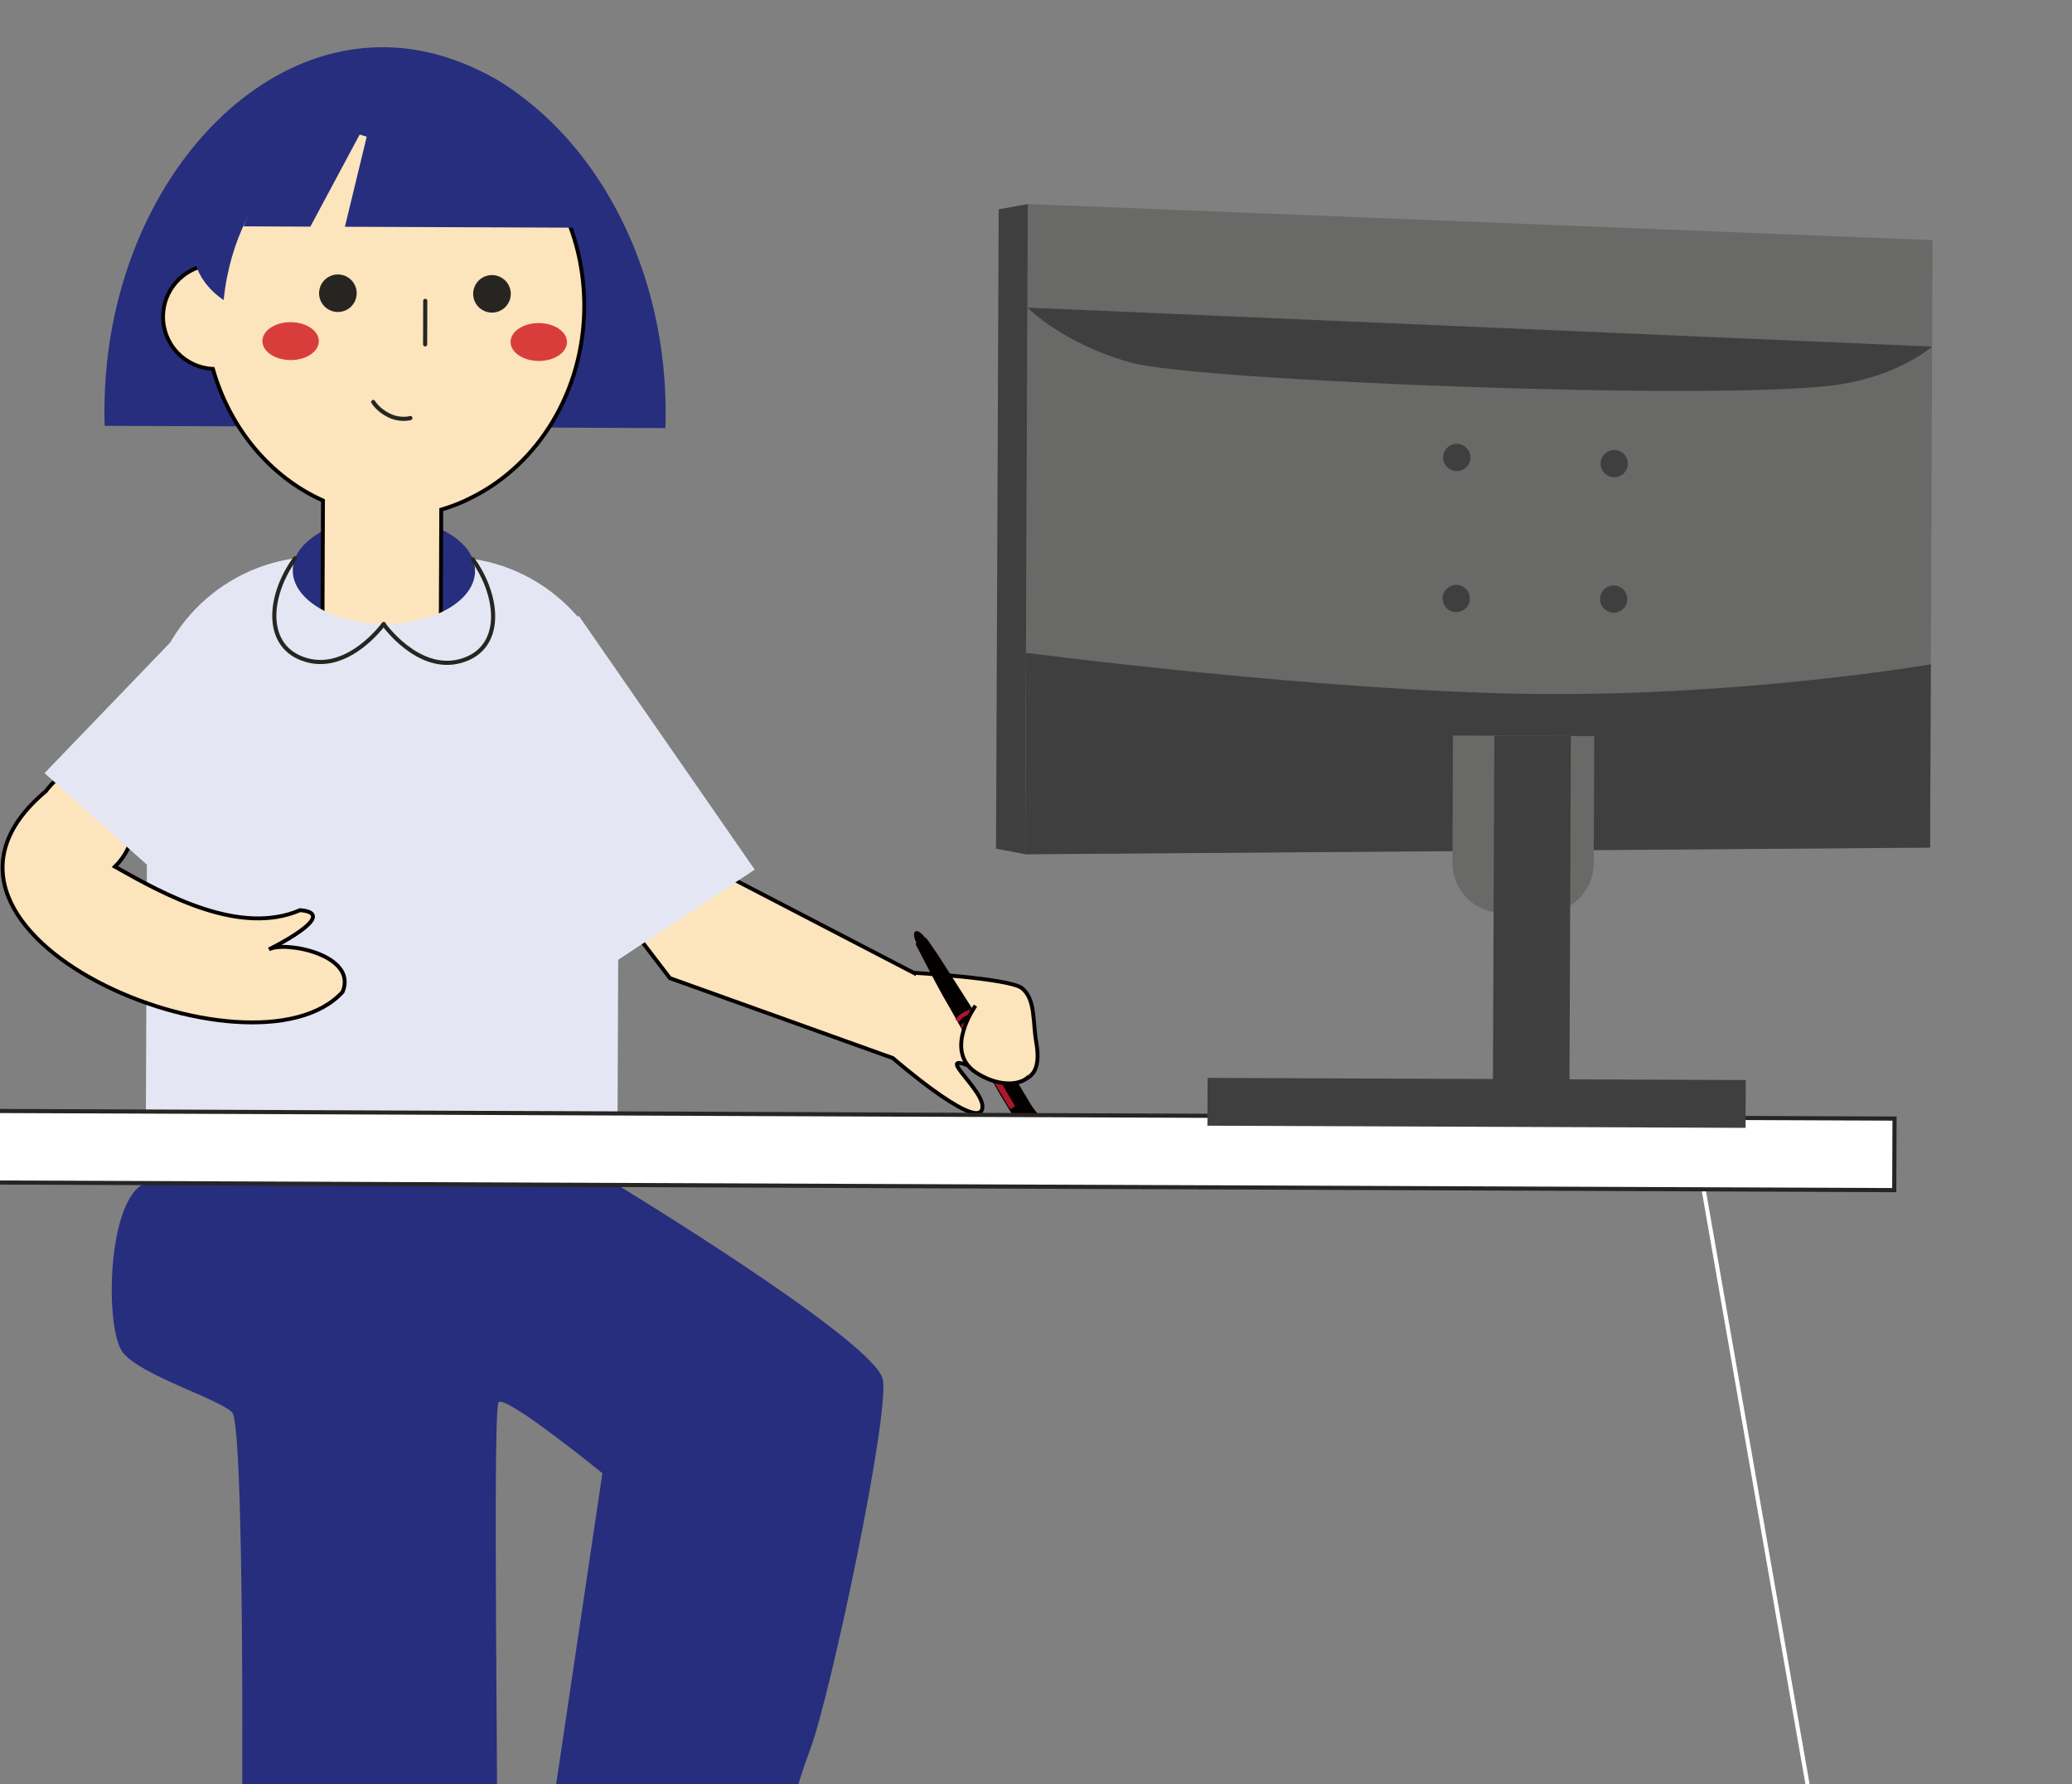 <svg width="266" height="229" viewBox="0 0 266 229" fill="none" xmlns="http://www.w3.org/2000/svg">
<rect x="0" y="0" width="266" height="229" fill="#808080" stroke="none"/>
<mask id="mask0_813_21421" style="mask-type:luminance" maskUnits="userSpaceOnUse" x="-5" y="0" width="271" height="244">
<path d="M-4.027 -6.85959e-05L265.48 1.079L264.507 243.073L-5.001 241.994L-4.027 -6.85959e-05Z" fill="white"/>
</mask>
<g mask="url(#mask0_813_21421)">
<path d="M117.32 124.858C117.32 124.858 129.687 125.568 131.214 126.842C132.953 128.287 132.558 131.046 133.045 133.844C134.349 141.266 127.29 138.1 126.394 137.68C118.031 133.712 127.211 140.228 126.025 142.514C124.893 144.721 114.62 135.801 114.62 135.801L86.002 125.541L64.324 97.205L79.786 92.173L93.1 112.299L117.32 124.871V124.858Z" fill="#FCE4BC" stroke="#050000" stroke-width="0.5" stroke-miterlimit="10"/>
<path d="M13.437 54.654C12.646 29.063 28.266 7.926 46.625 6.179C66.933 4.247 86.345 26.462 85.424 54.943C61.428 54.851 37.432 54.746 13.424 54.654H13.437Z" fill="#262E7D"/>
<path d="M49.255 80.101C42.788 80.075 37.559 76.99 37.574 73.21C37.589 69.43 42.843 66.386 49.31 66.412C55.776 66.438 61.005 69.523 60.99 73.303C60.975 77.084 55.721 80.127 49.255 80.101Z" fill="#262E7D"/>
<path d="M90.545 171.652L108.113 176.302L88.319 249.331L104.426 258.697L92.046 267.867L65.904 262.862L69.591 249.515L69.473 249.475L90.545 171.652Z" fill="#FCE4BC" stroke="#050000" stroke-width="0.5" stroke-miterlimit="10"/>
<path d="M37.734 164.729L55.909 165.267L53.156 257.528L70.988 262.98L61.019 274.725L34.428 275.789L34.955 261.955H34.837L37.734 164.729Z" fill="#FCE4BC" stroke="#050000" stroke-width="0.5" stroke-miterlimit="10"/>
<path d="M26.672 34.003C27.844 27.46 31.163 21.772 35.773 17.87C39.908 13.653 45.307 11.118 51.208 11.144C60.545 11.184 68.566 17.634 72.306 26.922C74.044 30.64 75.019 34.87 75.006 39.349C74.966 50.227 69.079 59.567 60.664 63.797C59.386 64.467 58.03 65.006 56.647 65.413L56.528 95.208L41.343 95.142L41.462 64.244C34.745 61.249 29.517 55.035 27.331 47.35C23.748 47.179 20.917 44.236 20.93 40.624C20.943 37.261 23.445 34.489 26.685 34.016L26.672 34.003Z" fill="#FCE4BC" stroke="#050000" stroke-width="0.5" stroke-miterlimit="10"/>
<path d="M54.579 44.197L54.592 38.614" stroke="#272521" stroke-width="0.53" stroke-linecap="round" stroke-linejoin="round"/>
<path d="M60.913 38.6C61.4 39.835 62.809 40.44 64.047 39.954C65.285 39.468 65.891 38.062 65.404 36.827C64.917 35.592 63.507 34.988 62.269 35.474C61.031 35.96 60.426 37.366 60.913 38.6Z" fill="#272521"/>
<path d="M41.132 38.522C41.619 39.757 43.028 40.361 44.266 39.875C45.504 39.389 46.11 37.983 45.623 36.748C45.135 35.513 43.726 34.909 42.488 35.395C41.25 35.881 40.644 37.287 41.132 38.522Z" fill="#272521"/>
<path d="M28.714 38.508C28.714 38.508 24.5 35.934 24.961 31.691C25.422 27.447 28.912 15.466 36.076 11.065C41.081 8.004 49.404 7.151 52.644 7.164C60.875 7.19 65.985 11.617 67.934 13.233C72.807 17.266 75.481 26.12 75.481 26.12L42.674 16.215C42.674 16.215 30.334 22.521 28.714 38.508Z" fill="#262E7D"/>
<path d="M37.3 46.212C35.3 46.204 33.683 45.11 33.688 43.767C33.694 42.425 35.319 41.344 37.32 41.352C39.32 41.36 40.937 42.454 40.932 43.797C40.926 45.139 39.3 46.22 37.3 46.212Z" fill="#D83D3B"/>
<path d="M69.158 46.327C67.157 46.319 65.54 45.224 65.546 43.882C65.551 42.54 67.177 41.458 69.177 41.467C71.177 41.474 72.794 42.569 72.789 43.911C72.784 45.254 71.158 46.335 69.158 46.327Z" fill="#D83D3B"/>
<path d="M44.266 29.103L77.033 29.234C73.464 19.867 64.601 13.22 54.21 13.181C52.037 13.181 49.943 13.457 47.941 13.982L44.28 29.103H44.266Z" fill="#262E7D"/>
<path d="M47.928 13.995C40.329 16.018 34.139 21.667 31.255 29.05L39.841 29.09L47.928 13.995Z" fill="#262E7D"/>
<path d="M60.691 71.745C60.888 72.244 60.994 72.757 60.994 73.295C60.98 77.079 55.726 80.113 49.259 80.087C42.793 80.061 37.564 76.974 37.578 73.203C37.578 72.665 37.683 72.152 37.894 71.653C27.213 73.138 18.968 82.255 18.929 93.316L18.692 151.828L79.247 152.064L79.484 93.552C79.524 82.491 71.358 73.295 60.691 71.732V71.745Z" fill="#E4E7F3"/>
<path d="M49.258 80.087C49.258 80.087 44.793 86.288 39.328 84.711C33.862 83.135 34.336 76.553 37.892 71.653" stroke="#272521" stroke-width="0.53" stroke-linecap="round" stroke-linejoin="round"/>
<path d="M49.259 80.127C49.259 80.127 53.671 86.367 59.15 84.83C64.629 83.293 64.207 76.711 60.691 71.785" stroke="#272521" stroke-width="0.53" stroke-linecap="round" stroke-linejoin="round"/>
<path d="M96.893 111.616L79.166 123.321L58.028 91.477L74.306 79.036L96.893 111.616Z" fill="#E4E7F3"/>
<path d="M38.525 116.818C30.807 120.142 21.206 114.887 14.753 111.235C21.588 104.456 11.987 93.369 5.876 101.553C-15.867 119.8 32.559 139.873 43.99 127.301C45.952 122.48 36.47 120.746 34.534 121.85C34.534 121.85 43.871 117.278 38.538 116.818H38.525Z" fill="#FCE4BC" stroke="#050000" stroke-width="0.5" stroke-miterlimit="10"/>
<path d="M5.718 99.228L21.548 113.389L36.549 96.692L21.864 82.452L5.718 99.228Z" fill="#E4E7F3"/>
<path d="M79.246 152.078C79.246 152.078 112.513 172.269 113.343 177.077C114.172 181.885 106.665 217.29 104.097 224.279C101.516 231.267 100.936 235.235 100.936 235.235C100.936 235.235 75.742 235.261 73.398 233.343L71.041 231.425L77.336 189.085C77.336 189.085 64.772 178.864 63.995 179.994C63.218 181.124 63.995 233.698 63.771 235.09C63.56 236.483 47.453 240.371 41.053 240.345C34.652 240.319 31.07 237.573 31.07 237.573C31.07 237.573 31.478 182.976 29.793 181.268C28.107 179.56 18.242 176.565 15.819 173.662C13.409 170.758 13.686 153.799 18.677 151.841C23.682 149.897 79.232 152.078 79.232 152.078H79.246Z" fill="#262E7D"/>
<path d="M52.684 53.656C52.684 53.656 51.432 54.037 49.957 53.327C48.496 52.618 47.916 51.593 47.916 51.593" stroke="#272521" stroke-width="0.53" stroke-linecap="round" stroke-linejoin="round"/>
<path d="M124.31 131.356L130.582 141.957C130.686 142.132 130.627 142.357 130.452 142.461L130.202 142.608C130.027 142.711 129.801 142.653 129.697 142.478L123.425 131.877C123.322 131.702 123.38 131.477 123.555 131.373L123.805 131.226C123.98 131.123 124.206 131.181 124.31 131.356Z" fill="#AA182C"/>
<path d="M118.716 120.299L118.11 120.628L117.623 120.956L117.557 121.206C117.557 121.206 120.534 126.999 121.35 128.352C122.167 129.705 123.563 132.346 124.01 132.99C124.458 133.633 128.449 140.57 128.449 140.57C128.449 140.57 130.055 143.21 130.332 143.723C130.595 144.235 131.056 145.549 131.135 145.641C131.214 145.733 134.033 147.834 134.033 147.834L134.586 147.559L134.02 143.959C134.02 143.959 132.782 142.475 132.373 141.805C131.965 141.135 127.395 133.568 127.395 133.568C127.395 133.568 125.077 129.85 124.577 129.075C124.09 128.313 120.968 123.413 120.573 122.808C120.178 122.204 119.072 120.575 118.94 120.457C118.808 120.339 118.716 120.299 118.716 120.299Z" fill="#050000"/>
<path d="M117.624 120.956C117.624 120.956 117.057 119.84 117.505 119.551C117.953 119.262 118.717 120.299 118.717 120.299L117.624 120.956Z" fill="#050000"/>
<path d="M124.319 131.36L126.93 135.772C127.033 135.947 126.975 136.173 126.8 136.276L126.55 136.423C126.375 136.526 126.149 136.468 126.045 136.293L123.434 131.881C123.331 131.706 123.389 131.48 123.565 131.377L123.814 131.23C123.989 131.127 124.216 131.185 124.319 131.36Z" fill="#AA182C"/>
<path d="M124.34 131.885L126.724 135.913C126.797 136.038 126.756 136.199 126.631 136.273L126.438 136.386C126.312 136.46 126.151 136.418 126.077 136.293L123.694 132.266C123.62 132.141 123.662 131.98 123.787 131.906L123.98 131.793C124.105 131.719 124.266 131.76 124.34 131.885Z" fill="#EBEBEA"/>
<path d="M127.819 137.752L130.202 141.779C130.276 141.904 130.234 142.065 130.109 142.139L129.916 142.253C129.791 142.326 129.63 142.285 129.556 142.16L127.172 138.132C127.099 138.007 127.14 137.846 127.265 137.773L127.458 137.659C127.583 137.585 127.745 137.627 127.819 137.752Z" fill="#AA182C"/>
<path d="M131.135 145.654C131.135 145.654 131.886 145.352 132.505 144.997C133.124 144.642 133.861 144.077 133.861 144.077" stroke="#AA182C" stroke-width="0.53" stroke-miterlimit="10"/>
<path d="M134.033 147.861C134.033 147.861 134.402 148.255 134.547 148.189C134.691 148.123 134.586 147.585 134.586 147.585L134.033 147.861Z" fill="#AA182C"/>
<path d="M122.851 131.006C122.851 131.006 123.233 130.507 123.667 130.257C124.102 130.008 124.826 129.745 124.826 129.745" stroke="#AA182C" stroke-width="0.53" stroke-miterlimit="10"/>
<path d="M125.235 129.075C125.235 129.075 121.126 134.803 125.196 137.588C127.764 139.348 130.806 139.519 132.123 138.126" fill="#FCE4BC"/>
<path d="M125.235 129.075C125.235 129.075 121.126 134.803 125.196 137.588C127.764 139.348 130.806 139.519 132.123 138.126" stroke="#050000" stroke-width="0.5" stroke-miterlimit="10"/>
<path d="M218.426 151.066L242.633 289.569" stroke="white" stroke-width="0.53" stroke-miterlimit="10"/>
<path d="M-81.683 142.266L243.217 143.567L243.18 152.749L-81.72 151.448L-81.683 142.266Z" fill="white" stroke="#272521" stroke-width="0.53" stroke-miterlimit="10"/>
<path d="M131.952 26.186L248.098 30.824L247.782 108.778L131.61 109.632L131.952 26.186Z" fill="#696968"/>
<path d="M131.951 26.186L128.211 26.869L127.868 108.923L131.609 109.632L131.951 26.186Z" fill="#403F3F"/>
<path d="M224.093 144.757L155.004 144.481L155.029 138.346L224.117 138.622L224.093 144.757Z" fill="#403F3F"/>
<path d="M247.873 85.263C247.873 85.263 224.523 89.296 197.564 89.073C170.605 88.85 131.727 83.792 131.727 83.792L131.622 109.646L247.781 108.792L247.873 85.276V85.263Z" fill="#403F3F"/>
<path d="M207.233 61.249C206.265 61.249 205.481 60.467 205.481 59.502C205.481 58.537 206.265 57.754 207.233 57.754C208.2 57.754 208.984 58.537 208.984 59.502C208.984 60.467 208.2 61.249 207.233 61.249Z" fill="#403F3F"/>
<path d="M187.016 60.461C186.049 60.461 185.264 59.678 185.264 58.713C185.264 57.748 186.049 56.966 187.016 56.966C187.983 56.966 188.768 57.748 188.768 58.713C188.768 59.678 187.983 60.461 187.016 60.461Z" fill="#403F3F"/>
<path d="M186.95 78.563C185.982 78.563 185.198 77.781 185.198 76.816C185.198 75.851 185.982 75.069 186.95 75.069C187.917 75.069 188.701 75.851 188.701 76.816C188.701 77.781 187.917 78.563 186.95 78.563Z" fill="#403F3F"/>
<path d="M207.164 78.642C206.197 78.642 205.413 77.86 205.413 76.895C205.413 75.93 206.197 75.148 207.164 75.148C208.132 75.148 208.916 75.93 208.916 76.895C208.916 77.86 208.132 78.642 207.164 78.642Z" fill="#403F3F"/>
<path d="M204.666 94.478L186.531 94.405L186.465 110.747C186.451 114.281 189.311 117.156 192.853 117.171L198.161 117.192C201.703 117.206 204.586 114.354 204.6 110.82L204.666 94.478Z" fill="#696968"/>
<path d="M191.837 94.439L201.662 94.478L201.466 143.321L191.641 143.282L191.837 94.439Z" fill="#403F3F"/>
<path d="M248.031 44.486C248.031 44.486 243.83 48.23 235.889 49.386C221.336 51.501 153.945 48.94 145.227 46.549C136.508 44.158 131.899 39.481 131.899 39.481L248.031 44.486Z" fill="#403F3F"/>
</g>
</svg>
